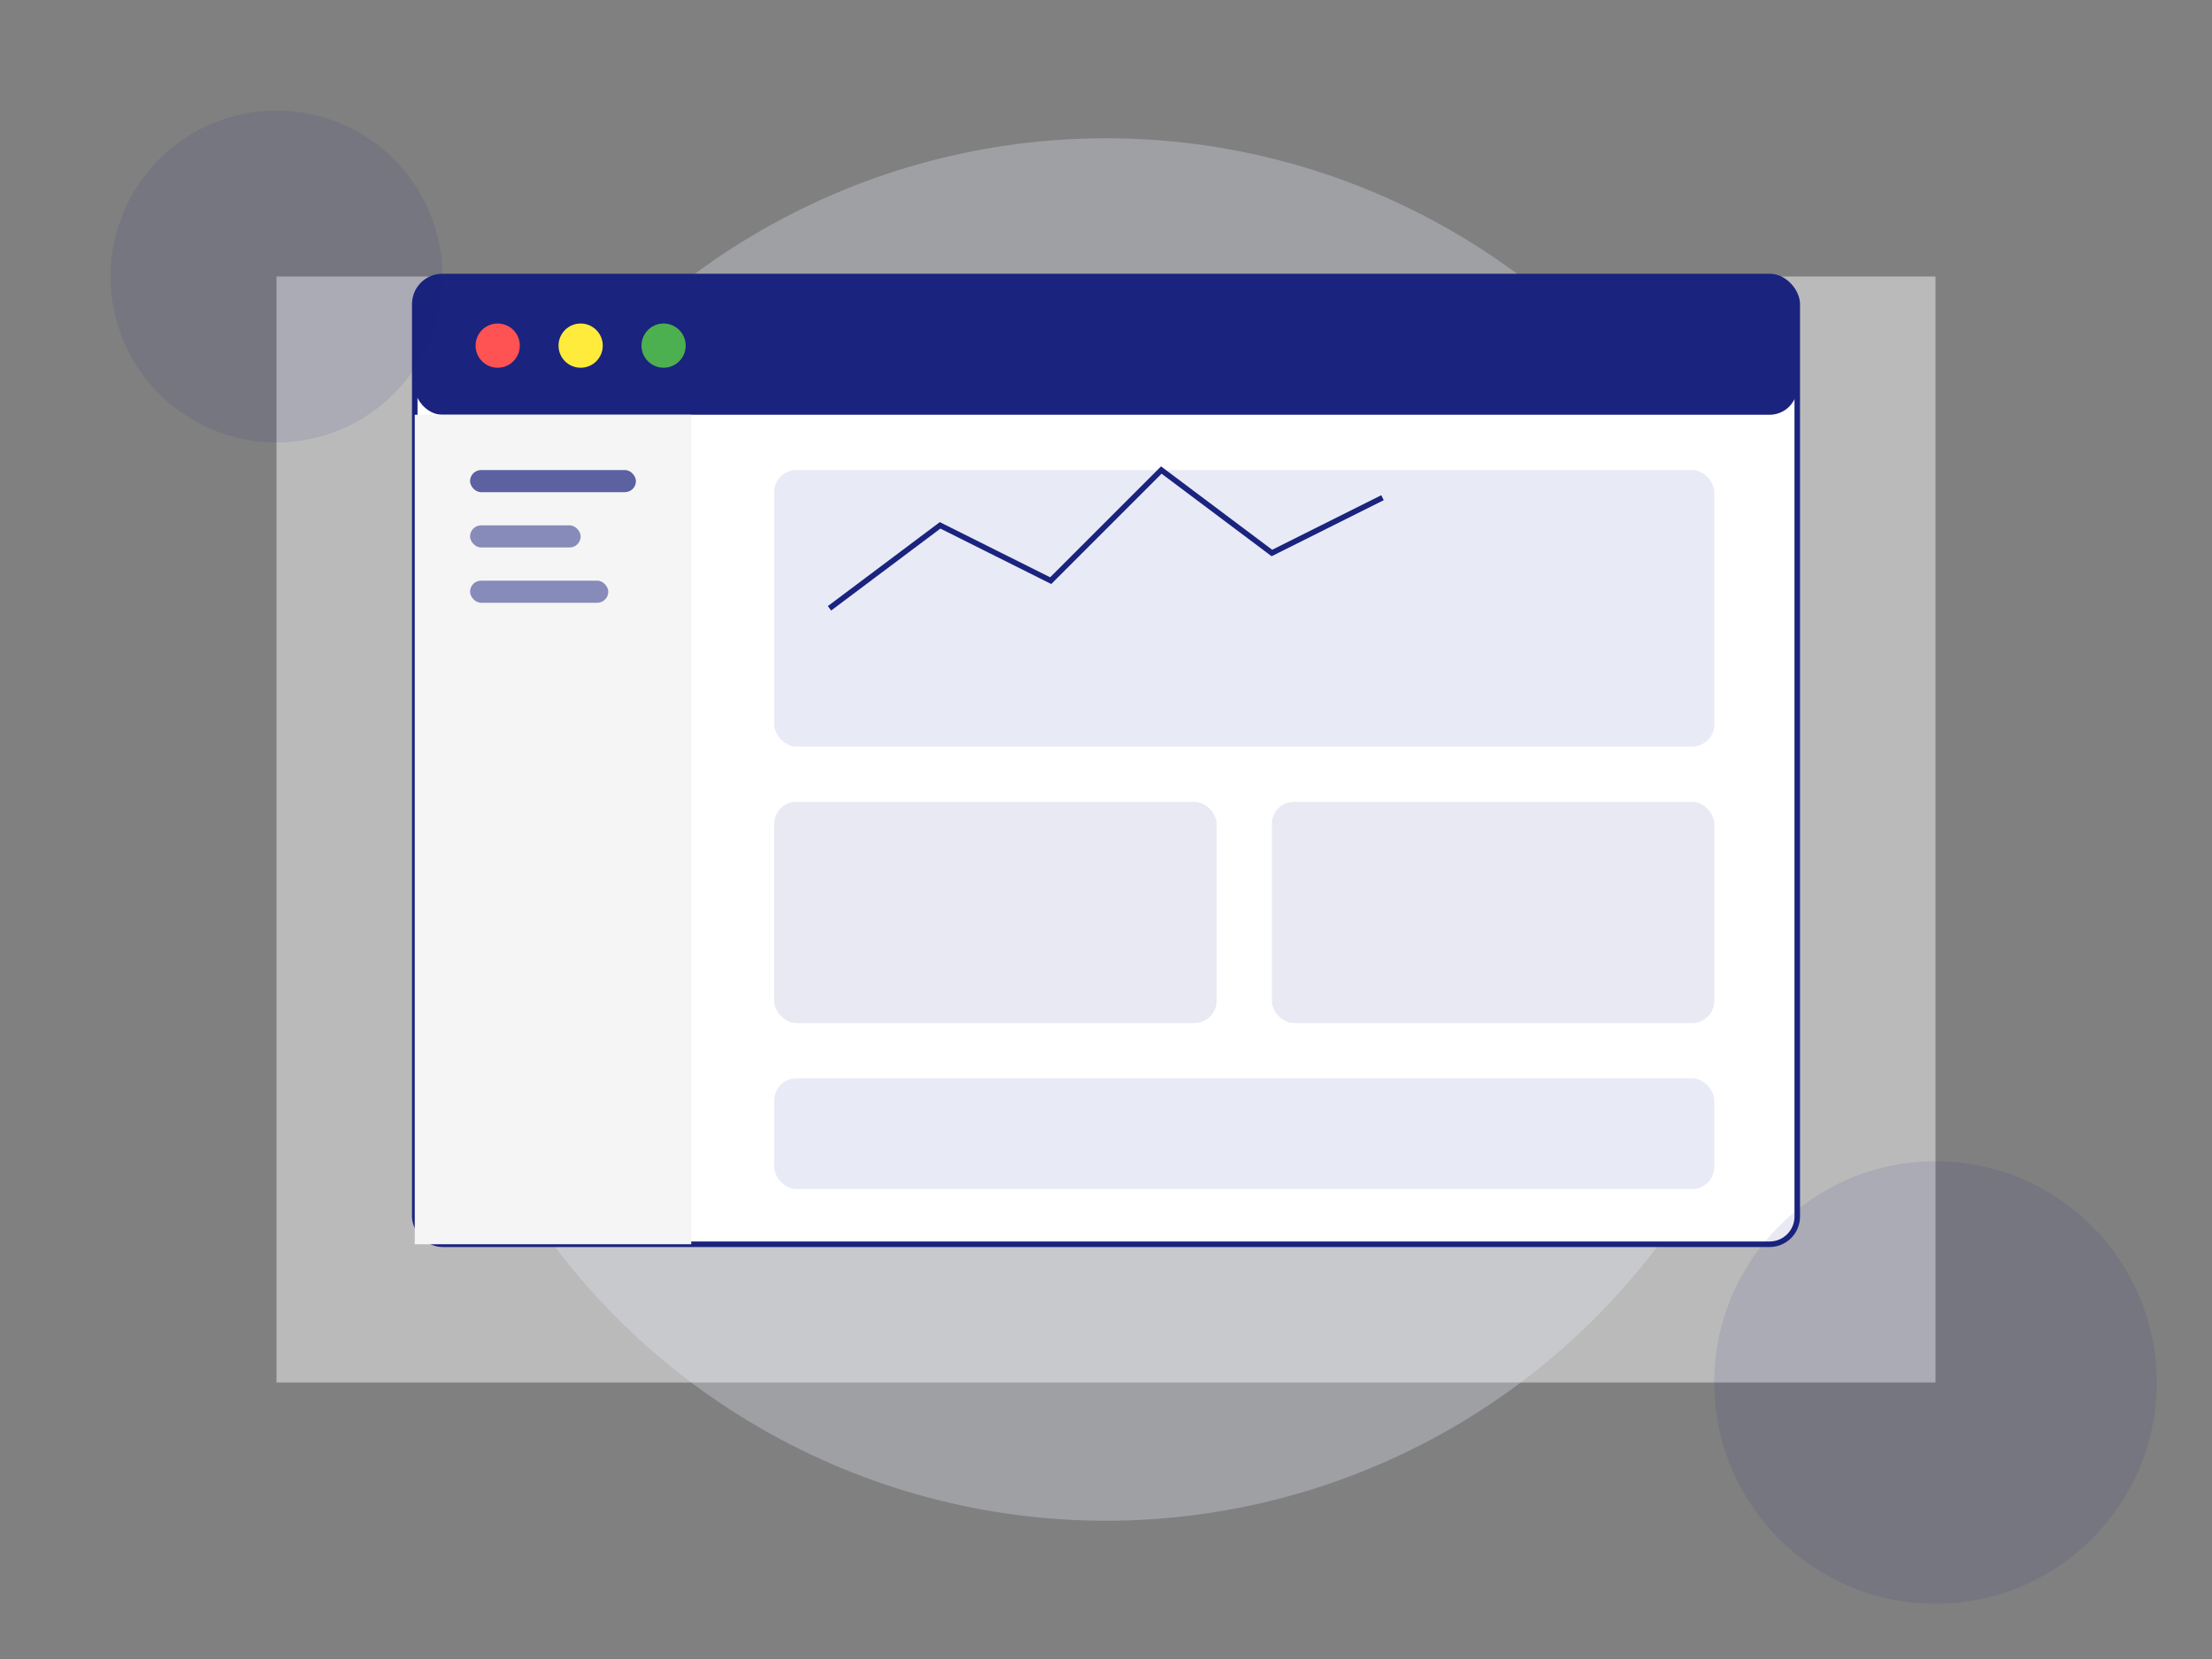 <?xml version="1.0" encoding="UTF-8"?>
<svg width="800" height="600" viewBox="0 0 800 600" fill="none" xmlns="http://www.w3.org/2000/svg">
  <rect x="0" y="0" width="800" height="600" fill="#808080" stroke="none"/>
  <!-- Background Elements -->
  <path d="M100 100h600v400h-600z" fill="#f5f5f5" opacity="0.5"/>
  <circle cx="400" cy="300" r="250" fill="#e8eaf6" opacity="0.3"/>
  
  <!-- Dashboard Frame -->
  <rect x="150" y="100" width="500" height="350" rx="10" fill="white" stroke="#1a237e" stroke-width="2"/>
  
  <!-- Header Bar -->
  <rect x="150" y="100" width="500" height="50" rx="10" fill="#1a237e"/>
  <circle cx="180" cy="125" r="8" fill="#ff5252"/>
  <circle cx="210" cy="125" r="8" fill="#ffeb3b"/>
  <circle cx="240" cy="125" r="8" fill="#4caf50"/>
  
  <!-- Sidebar -->
  <rect x="150" y="150" width="100" height="300" fill="#f5f5f5"/>
  <rect x="170" y="170" width="60" height="8" rx="4" fill="#1a237e" opacity="0.7"/>
  <rect x="170" y="190" width="40" height="8" rx="4" fill="#1a237e" opacity="0.5"/>
  <rect x="170" y="210" width="50" height="8" rx="4" fill="#1a237e" opacity="0.5"/>
  
  <!-- Main Content -->
  <rect x="280" y="170" width="340" height="100" rx="8" fill="#e8eaf6"/>
  <path d="M300 220l40-30 40 20 40-40 40 30 40-20" stroke="#1a237e" stroke-width="2" fill="none"/>
  
  <!-- Cards -->
  <rect x="280" y="290" width="160" height="80" rx="8" fill="#1a237e" opacity="0.1"/>
  <rect x="460" y="290" width="160" height="80" rx="8" fill="#1a237e" opacity="0.1"/>
  
  <!-- Bottom Stats -->
  <rect x="280" y="390" width="340" height="40" rx="8" fill="#e8eaf6"/>
  
  <!-- Decorative Elements -->
  <circle cx="700" cy="500" r="80" fill="#1a237e" opacity="0.1"/>
  <circle cx="100" cy="100" r="60" fill="#1a237e" opacity="0.1"/>
</svg> 